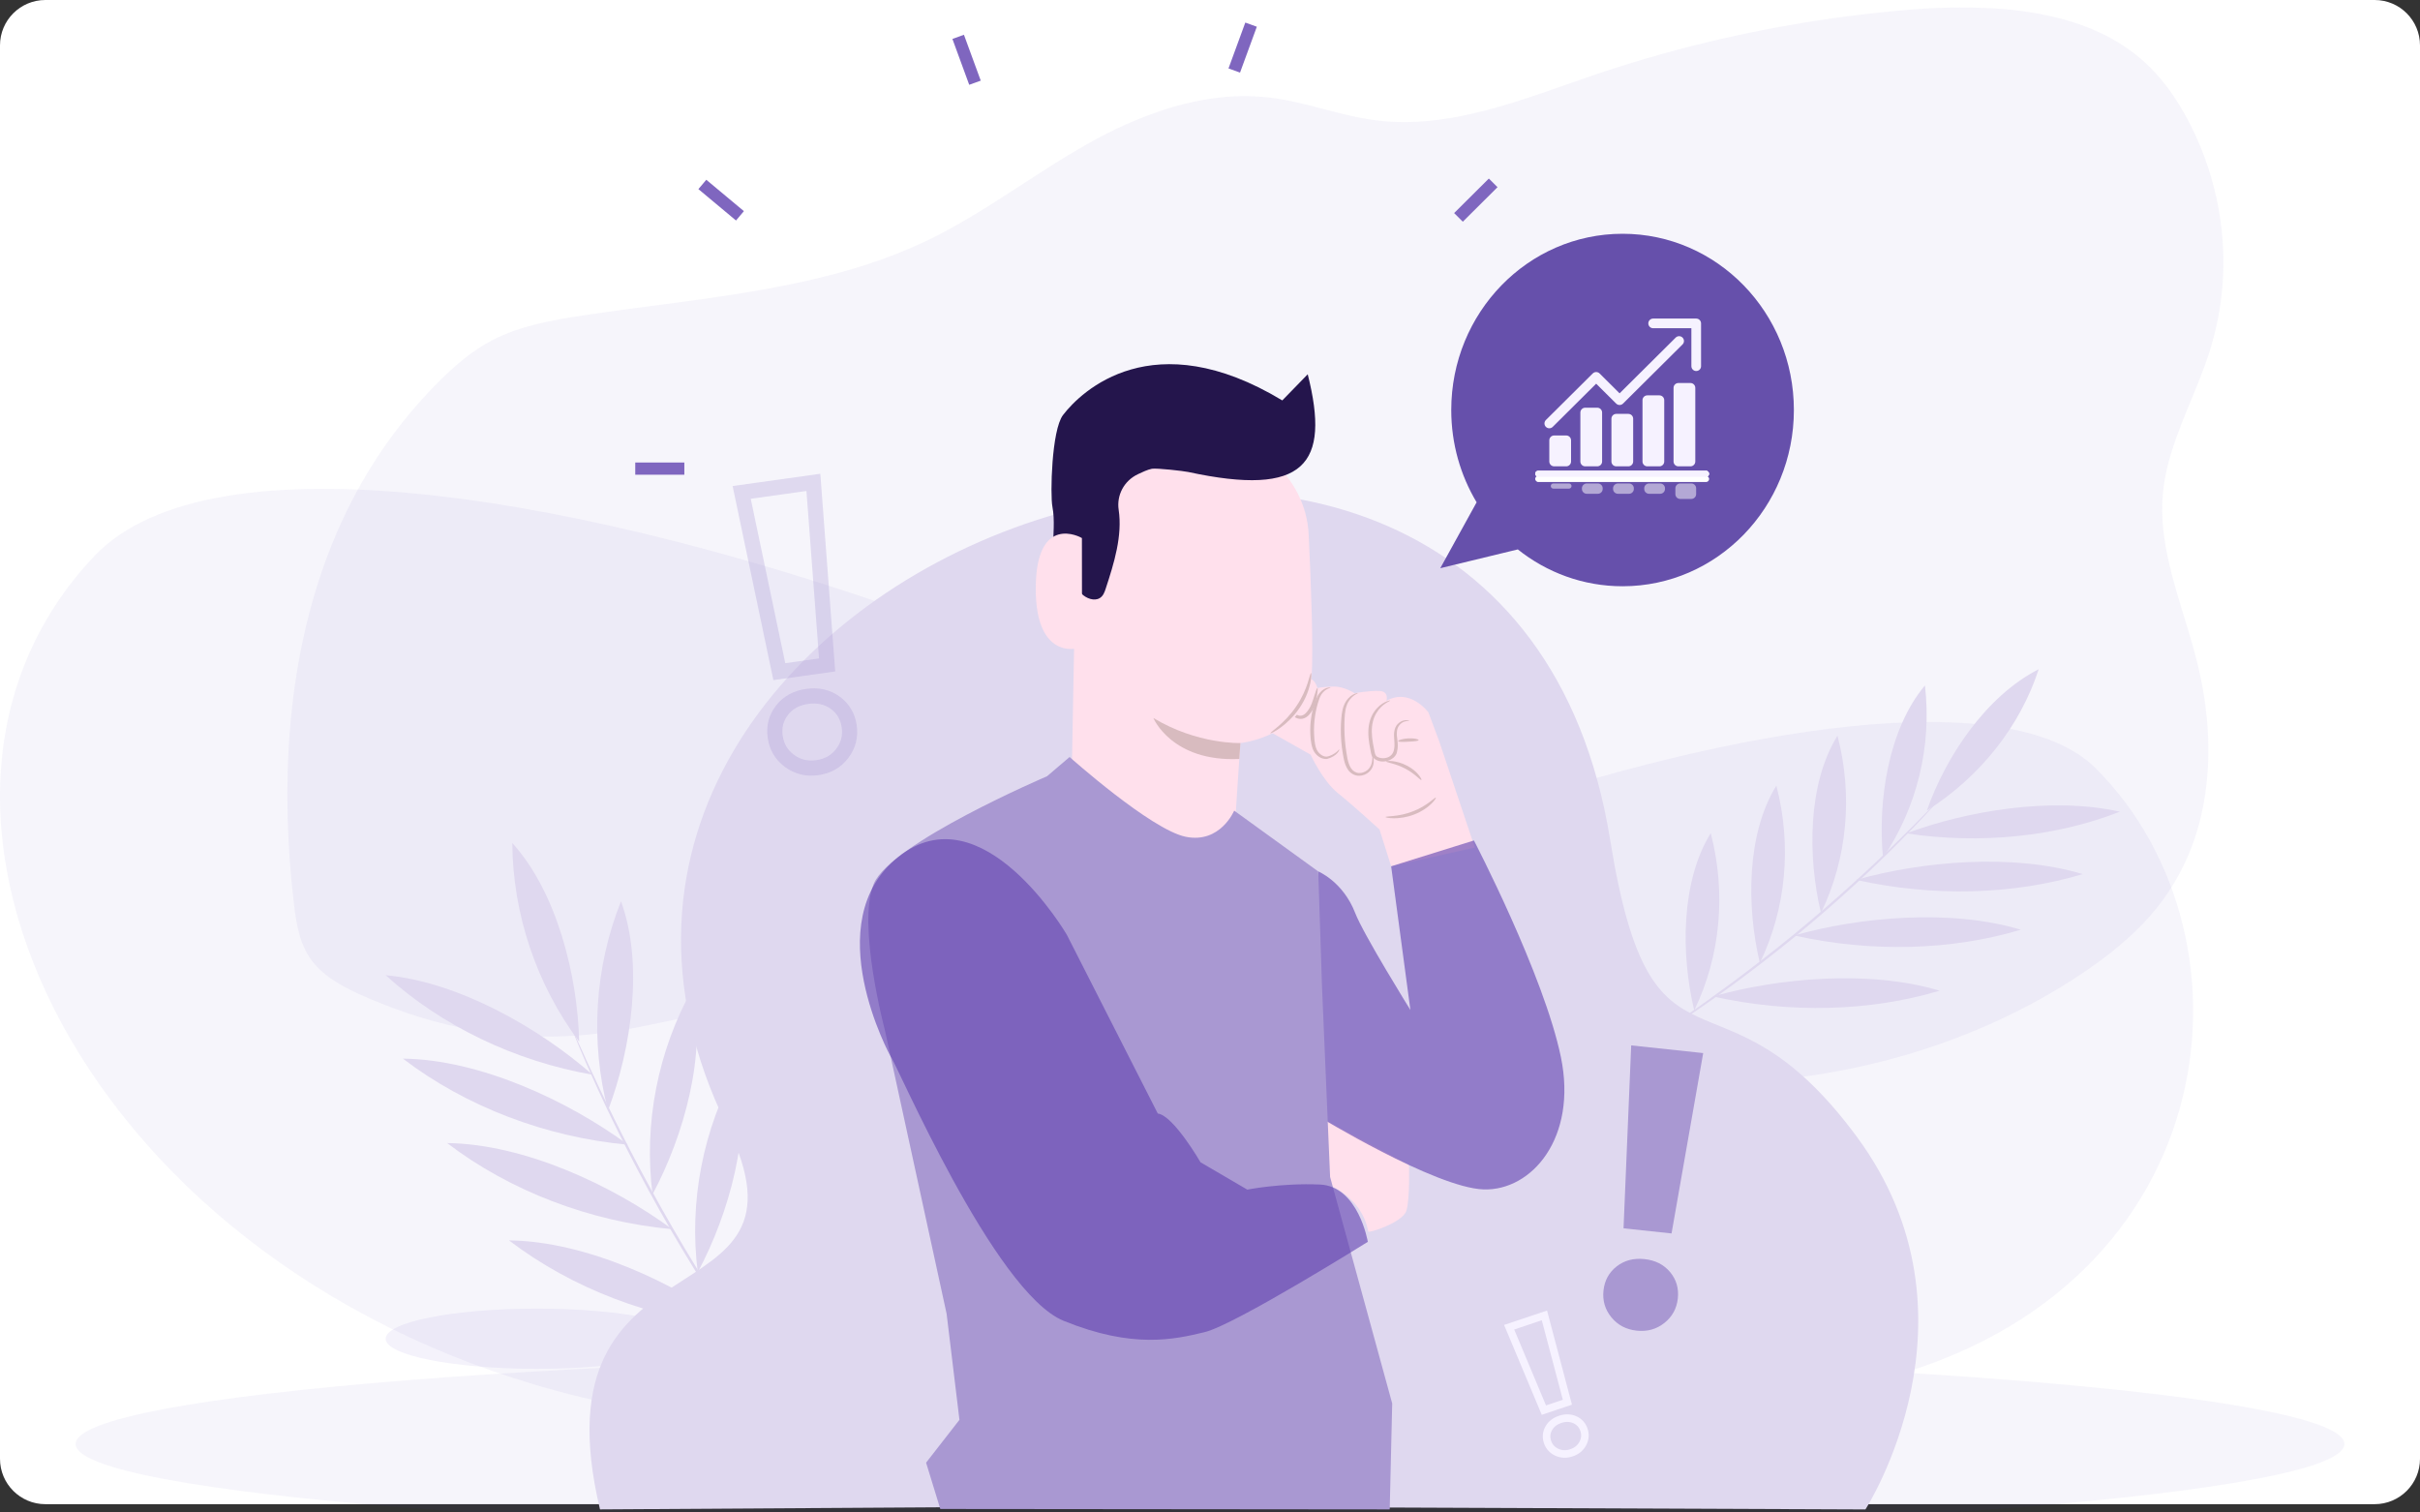 <svg width="320" height="200" viewBox="0 0 320 200" fill="none" xmlns="http://www.w3.org/2000/svg">
<rect x="0" y="0" width="320" height="200" fill="#333333" stroke="none"/>
<g clip-path="url(#clip0_13325_10311)">
<path fill-rule="evenodd" clip-rule="evenodd" d="M0 6C0 2.686 2.686 0 6 0H314C317.314 0 320 2.686 320 6V192.901C320 196.215 317.314 198.901 314 198.901H6C2.686 198.901 0 196.215 0 192.901L0 6Z" fill="white"/>
<path opacity="0.05" fill-rule="evenodd" clip-rule="evenodd" d="M160 202.879C242.843 202.879 310 197.536 310 190.945C310 184.354 242.843 179.011 160 179.011C77.157 179.011 10 184.354 10 190.945C10 197.536 77.157 202.879 160 202.879Z" fill="#4F2DA7"/>
<path fill-rule="evenodd" clip-rule="evenodd" d="M71 181C82.046 181 91 179.219 91 177.022C91 174.825 82.046 173.044 71 173.044C59.954 173.044 51 174.825 51 177.022C51 179.219 59.954 181 71 181Z" fill="#F4F2FB"/>
<path fill-rule="evenodd" clip-rule="evenodd" d="M158 190.945C182.853 190.945 203 189.164 203 186.967C203 184.77 182.853 182.989 158 182.989C133.147 182.989 113 184.77 113 186.967C113 189.164 133.147 190.945 158 190.945Z" fill="#F4F2FB"/>
<path opacity="0.05" d="M39.981 84.975C40.028 84.752 40.074 84.529 40.127 84.308C41.778 76.721 44.477 69.41 48.49 62.696C48.624 62.472 48.757 62.249 48.893 62.026C51.54 57.706 54.706 53.724 58.322 50.17C60.321 48.203 62.502 46.335 65.095 44.988C68.728 43.097 72.975 42.33 77.15 41.702C81.486 41.048 85.881 40.501 90.265 39.912C91.822 39.706 93.371 39.488 94.91 39.257C99.145 38.633 103.349 37.91 107.453 36.952C112.527 35.771 117.444 34.223 122.089 32.046C122.46 31.879 122.827 31.702 123.189 31.514C123.552 31.334 123.917 31.151 124.274 30.965C124.632 30.779 124.984 30.594 125.334 30.403C125.516 30.305 125.697 30.208 125.876 30.105C126.054 30.002 126.231 29.912 126.404 29.811C126.928 29.52 127.442 29.222 127.955 28.921L127.975 28.908C128.315 28.71 128.65 28.507 128.983 28.304C130.881 27.155 132.739 25.956 134.597 24.75L135.765 23.997L137.576 22.831C137.928 22.603 138.288 22.375 138.643 22.149C138.895 21.983 139.147 21.818 139.421 21.647C140.74 20.82 142.077 20.007 143.449 19.232C143.774 19.046 144.102 18.861 144.431 18.68C147.204 17.14 150.103 15.837 153.097 14.788L153.138 14.773C154.644 14.249 156.181 13.817 157.74 13.478C158.639 13.283 159.54 13.122 160.452 12.999C162.888 12.655 165.358 12.621 167.804 12.896C172.605 13.451 177.104 15.287 181.903 15.906C191.782 17.16 201.378 13.12 210.668 9.954C212.952 9.177 215.254 8.449 217.572 7.77C219.112 7.316 220.658 6.887 222.217 6.473C231.765 3.96 241.51 2.258 251.347 1.384C255.459 0.983 259.596 0.891 263.722 1.111C265.29 1.206 266.841 1.362 268.364 1.612C273.576 2.415 278.435 4.098 282.358 7.18C285.571 9.711 287.869 13.009 289.619 16.46C291.41 19.982 292.675 23.746 293.373 27.632C293.469 28.161 293.554 28.693 293.625 29.224C293.751 30.134 293.845 31.049 293.907 31.968C294.246 36.87 293.658 41.792 292.175 46.478C290.513 51.725 287.743 56.761 286.525 62.048C286.475 62.273 286.427 62.496 286.381 62.718C286.215 63.521 286.091 64.332 286.011 65.148C285.389 71.645 287.774 77.978 289.644 84.331C289.71 84.552 289.775 84.775 289.838 84.998C290.04 85.704 290.233 86.408 290.417 87.112C292.15 93.829 292.63 101.02 291.087 107.724C291.039 107.947 290.981 108.171 290.926 108.391C289.893 112.629 287.95 116.594 285.231 120.012C282.34 123.623 278.546 126.631 274.493 129.272C272.517 130.559 270.474 131.762 268.364 132.881C266.854 133.683 265.306 134.443 263.722 135.161C251.02 140.929 236.53 143.746 222.202 143.124C221.446 143.091 220.691 143.051 219.936 142.996C219.18 142.941 218.355 142.876 217.564 142.803C208.334 141.91 199.353 139.756 190.435 137.4C187.447 136.61 184.463 135.8 181.482 135.005C180.156 134.654 178.831 134.303 177.504 133.962C171.006 132.289 164.412 130.774 157.735 129.643C156.189 129.377 154.642 129.134 153.092 128.915C147.713 128.128 142.291 127.67 136.856 127.543C134.742 127.502 132.628 127.52 130.513 127.599C129.446 127.637 128.377 127.695 127.308 127.772C116.268 128.547 105.598 131.14 94.91 133.563C93.364 133.914 91.816 134.26 90.265 134.601C88.231 135.048 86.196 135.479 84.152 135.878C71.43 138.369 60.09 136.936 48.261 131.797C45.572 130.631 42.886 129.221 41.239 127.032C39.593 124.842 39.18 122.153 38.873 119.558C38.437 115.861 38.153 112.116 38.044 108.351C38.044 108.13 38.044 107.907 38.029 107.684C37.858 100.079 38.427 92.402 39.981 84.975Z" fill="#4F2DA7"/>
<path opacity="0.05" d="M215.906 142.908C212.757 107.927 43.823 40.41 12.461 73.543C-18.901 106.676 11.25 168.859 76.973 184.783C142.696 200.706 219.054 177.889 215.906 142.908Z" fill="#4F2DA7"/>
<path opacity="0.05" d="M129.054 149.13C131.345 125.148 254.273 78.858 277.094 101.574C299.915 124.29 294.139 172.071 246.314 182.988C198.489 193.905 126.762 173.113 129.054 149.13Z" fill="#4F2DA7"/>
<rect x="220.019" y="51.214" width="6.491" height="1.614" fill="#7F66BF"/>
<path fill-rule="evenodd" clip-rule="evenodd" d="M192.282 28.175L196.872 23.611L198.019 24.752L193.43 29.317L192.282 28.175Z" fill="#7F66BF"/>
<rect width="1.622" height="6.459" transform="matrix(0.94 0.34 -0.344 0.939 164.668 2.984)" fill="#7F66BF"/>
<path fill-rule="evenodd" clip-rule="evenodd" d="M84 62.773V61.159H90.491V62.773H84Z" fill="#7F66BF"/>
<path fill-rule="evenodd" clip-rule="evenodd" d="M92.351 25.007L93.394 23.771L98.366 27.92L97.323 29.157L92.351 25.007Z" fill="#7F66BF"/>
<rect width="1.622" height="6.459" transform="matrix(0.94 -0.34 0.344 0.939 125.939 5.149)" fill="#7F66BF"/>
<path d="M98.948 178.368C103.095 170.627 106.16 159.717 104.24 151.162C99.644 159.374 97.762 169.05 98.948 178.368Z" fill="url(#paint0_linear_13325_10311)"/>
<path d="M92.266 168.233C96.412 160.492 99.478 149.583 97.557 141.027C92.962 149.239 91.079 158.915 92.266 168.233Z" fill="#DFD8EF"/>
<path d="M86.285 157.934C90.43 150.194 93.496 139.285 91.576 130.729C86.98 138.941 85.098 148.618 86.285 157.934Z" fill="#DFD8EF"/>
<path d="M80.399 146.835C83.506 138.63 85.131 127.42 82.116 119.18C78.625 127.91 78.014 137.747 80.399 146.835Z" fill="#DFD8EF"/>
<path d="M76.588 137.755C76.373 128.992 73.649 117.995 67.743 111.472C67.8 120.863 70.946 130.212 76.588 137.755Z" fill="#DFD8EF"/>
<path d="M78.35 142.113C71.341 135.969 60.651 129.834 51 128.956C58.377 135.653 68.105 140.334 78.35 142.113Z" fill="#DFD8EF"/>
<path d="M83.03 151.371C75.164 145.577 63.448 140.098 53.277 139.984C61.576 146.321 72.159 150.372 83.03 151.371Z" fill="#DFD8EF"/>
<path d="M88.881 162.54C81.014 156.745 69.299 151.266 59.128 151.152C67.428 157.488 78.01 161.539 88.881 162.54Z" fill="#DFD8EF"/>
<path d="M97.057 175.407C89.191 169.613 77.476 164.134 67.305 164.019C75.604 170.357 86.186 174.407 97.057 175.407Z" fill="#DFD8EF"/>
<path d="M75.678 136.156C75.672 136.158 75.688 136.208 75.722 136.301C75.764 136.413 75.817 136.549 75.881 136.715C76.04 137.102 76.256 137.63 76.529 138.296C77.094 139.669 77.957 141.639 79.066 144.057C81.282 148.892 84.568 155.494 88.663 162.571C90.717 166.107 92.774 169.426 94.703 172.413C96.65 175.392 98.454 178.046 100.029 180.239C101.596 182.437 102.898 184.195 103.826 185.392C104.277 185.972 104.635 186.432 104.897 186.769C105.012 186.91 105.106 187.027 105.183 187.122C105.249 187.2 105.285 187.239 105.29 187.237C105.295 187.233 105.269 187.188 105.213 187.103C105.144 187.004 105.059 186.882 104.957 186.732C104.708 186.386 104.37 185.915 103.942 185.321C103.05 184.103 101.781 182.327 100.242 180.115C98.696 177.908 96.916 175.245 94.987 172.262C93.076 169.271 91.031 165.951 88.98 162.418C84.891 155.351 81.572 148.775 79.299 143.966C78.161 141.562 77.263 139.607 76.659 138.249C76.359 137.593 76.123 137.073 75.948 136.692C75.871 136.53 75.808 136.398 75.756 136.289C75.71 136.2 75.684 136.154 75.678 136.156Z" fill="#DFD8EF"/>
<path d="M224.031 133.615C222.252 126.196 222.27 116.529 226.214 110.172C228.28 118.097 227.504 126.435 224.031 133.615Z" fill="#DFD8EF"/>
<path d="M232.708 127.332C230.93 119.914 230.947 110.246 234.892 103.888C236.957 111.814 236.182 120.152 232.708 127.332Z" fill="#DFD8EF"/>
<path d="M240.79 120.719C239.012 113.301 239.03 103.634 242.974 97.276C245.04 105.201 244.264 113.539 240.79 120.719Z" fill="#DFD8EF"/>
<path d="M248.992 113.432C248.277 105.934 249.682 96.431 254.539 90.638C255.469 98.669 253.496 106.776 248.992 113.432Z" fill="#DFD8EF"/>
<path d="M254.789 107.187C257.237 100.179 262.539 92.079 269.582 88.491C267.117 96.05 261.855 102.699 254.789 107.187Z" fill="#DFD8EF"/>
<path d="M252.068 110.204C260.017 107.232 271.308 105.31 280.304 107.334C271.879 110.648 261.836 111.669 252.068 110.204Z" fill="#DFD8EF"/>
<path d="M245.435 116.346C254.073 113.9 266.128 112.797 275.4 115.585C266.23 118.347 255.571 118.618 245.435 116.346Z" fill="#DFD8EF"/>
<path d="M237.248 123.698C245.886 121.252 257.941 120.149 267.213 122.937C258.042 125.698 247.384 125.969 237.248 123.698Z" fill="#DFD8EF"/>
<path d="M226.51 131.763C235.148 129.316 247.203 128.213 256.475 131.001C247.305 133.763 236.647 134.034 226.51 131.763Z" fill="#DFD8EF"/>
<path d="M256.027 106.155C256.032 106.158 256.005 106.194 255.95 106.259C255.883 106.337 255.799 106.432 255.698 106.549C255.455 106.815 255.123 107.18 254.703 107.64C253.838 108.587 252.547 109.932 250.918 111.569C247.661 114.842 242.978 119.236 237.438 123.785C234.662 126.056 231.94 128.152 229.419 130.014C226.884 131.866 224.562 133.495 222.568 134.819C220.579 136.148 218.944 137.197 217.792 137.9C217.233 138.241 216.79 138.509 216.465 138.708C216.325 138.789 216.21 138.857 216.115 138.911C216.034 138.956 215.992 138.977 215.988 138.973C215.984 138.969 216.02 138.941 216.093 138.888C216.182 138.826 216.289 138.752 216.421 138.661C216.736 138.452 217.165 138.168 217.705 137.81C218.829 137.08 220.439 136.007 222.406 134.658C224.379 133.315 226.68 131.672 229.2 129.811C231.705 127.939 234.417 125.841 237.189 123.572C242.721 119.03 247.427 114.665 250.729 111.43C252.381 109.812 253.7 108.49 254.598 107.566C255.038 107.121 255.388 106.769 255.644 106.51C255.756 106.401 255.847 106.313 255.922 106.24C255.987 106.181 256.022 106.151 256.027 106.155Z" fill="#DFD8EF"/>
<path d="M79.337 199.592L138.214 199.228L153.908 199.223L246.669 199.597C246.669 199.597 263.1 174.137 245.548 150.341C227.351 125.669 218.503 145.763 212.909 111.032C198.829 23.614 59.621 74.494 96.134 148.884C109.281 175.669 70.254 161.432 79.337 199.592Z" fill="#DFD8EF"/>
<path d="M190.45 75.135L195.256 66.422C193.13 62.872 191.901 58.692 191.901 54.217C191.901 41.345 202.043 30.912 214.554 30.912C227.065 30.912 237.207 41.345 237.207 54.217C237.207 67.088 227.065 77.522 214.554 77.522C209.331 77.522 204.523 75.698 200.691 72.642L200.699 72.652L190.45 75.135Z" fill="#6650AB"/>
<path d="M168.239 96.931L173.303 99.791C173.303 99.791 174.89 103.252 176.907 104.871C178.925 106.49 182.416 109.683 182.416 109.683L183.953 114.553L195.017 112.072L190.286 97.957L188.878 94.193C188.878 94.193 186.452 90.914 183.325 92.665C183.325 92.665 183.718 91.437 182.42 91.367C181.123 91.295 179.123 91.667 179.123 91.667C179.123 91.667 177.726 90.751 176.333 90.783C174.94 90.815 174.206 90.977 174.206 90.977C174.206 90.977 173.828 89.588 172.989 89.759C172.148 89.931 171.122 91.258 170.784 92.049C170.447 92.839 170.7 94.998 170.7 94.998L168.239 96.931Z" fill="#FFE0EC"/>
<path d="M174.206 90.977C174.27 90.991 174.242 91.401 174.139 92.066C174.011 92.711 173.873 93.703 173.059 94.565C172.854 94.774 172.58 94.967 172.244 95.038C171.908 95.112 171.561 95.029 171.318 94.888C170.814 94.606 170.607 94.139 170.564 93.791C170.493 93.077 170.677 92.685 170.725 92.688C170.811 92.688 170.761 93.124 170.909 93.733C170.988 94.032 171.188 94.358 171.553 94.542C171.914 94.738 172.349 94.637 172.685 94.276C173.377 93.557 173.587 92.63 173.794 92.003C173.985 91.361 174.138 90.963 174.206 90.977Z" fill="#D8BBBF"/>
<path d="M173.048 70.663C172.681 63.007 165.718 56.885 157.048 56.592L156.186 56.564C146.876 56.729 141.833 63.804 142.28 72.017L141.633 107.162C149.411 111.655 156.906 115.002 163.048 112.88L164.012 98.259C164.012 98.259 172.995 97.334 173.446 89.454C173.664 85.649 173.389 77.781 173.048 70.663Z" fill="#FFE0EC"/>
<path d="M164.022 98.254C164.022 98.254 158.361 98.469 152.508 94.94C152.508 94.94 154.932 100.772 163.872 100.361L164.022 98.254Z" fill="#D8BBBF"/>
<path d="M169.559 52.948C152.451 42.623 142.975 51.727 140.567 54.878C139.041 56.875 138.863 65.445 139.16 66.993C139.512 68.831 139.243 70.712 139.259 72.576C139.277 74.441 139.398 76.153 140.779 77.564L142.6 77.975C142.733 78.162 142.86 78.352 143.028 78.519C143.631 79.122 144.695 79.542 145.439 79.076C145.877 78.801 146.054 78.311 146.203 77.856C147.32 74.459 148.436 70.848 147.922 67.406C147.641 65.525 148.59 63.585 150.49 62.693C150.992 62.456 151.756 62.091 152.319 61.985C152.959 61.878 156.484 62.276 157.117 62.412C172.54 65.739 175.936 61.413 172.922 49.491" fill="#24154C"/>
<path d="M180.93 162.856C180.973 163.087 185.469 161.666 185.964 160.11C186.458 158.553 186.31 154.053 186.31 154.053L174.849 147.933L174.909 156.369C174.909 156.369 179.981 157.802 180.93 162.856Z" fill="#FFE0EC"/>
<path d="M183.837 92.636C183.896 92.701 182.766 92.984 181.994 94.301C181.604 94.939 181.381 95.797 181.394 96.763C181.4 97.246 181.454 97.754 181.545 98.28C181.595 98.544 181.648 98.812 181.699 99.083C181.76 99.361 181.791 99.65 181.897 99.85C181.994 100.043 182.208 100.147 182.486 100.214C182.746 100.276 183.027 100.274 183.281 100.215C183.807 100.104 184.155 99.74 184.287 99.305C184.556 98.421 184.225 97.505 184.37 96.719C184.424 96.33 184.588 95.968 184.832 95.727C185.071 95.484 185.348 95.335 185.595 95.273C186.105 95.148 186.37 95.337 186.349 95.346C186.34 95.389 186.072 95.278 185.661 95.434C185.258 95.585 184.753 96.031 184.718 96.754C184.614 97.46 185.004 98.343 184.729 99.412C184.559 100.547 182.457 101.31 181.448 100.039C181.286 99.713 181.274 99.427 181.213 99.161C181.163 98.884 181.113 98.611 181.063 98.342C180.977 97.801 180.928 97.271 180.937 96.761C180.947 95.745 181.226 94.816 181.687 94.151C182.129 93.477 182.701 93.061 183.124 92.854C183.557 92.647 183.829 92.614 183.837 92.636Z" fill="#D8BBBF"/>
<path d="M187.582 97.865C187.57 97.989 186.969 98.037 186.243 98.076C185.516 98.112 184.913 98.124 184.884 98.004C184.857 97.887 185.445 97.675 186.214 97.638C186.984 97.597 187.596 97.747 187.582 97.865Z" fill="#D8BBBF"/>
<path d="M181.491 99.864C181.518 99.859 181.619 100.068 181.649 100.476C181.666 100.864 181.632 101.537 180.995 102.103C180.681 102.368 180.226 102.588 179.68 102.581C179.125 102.582 178.581 102.259 178.276 101.825C177.963 101.391 177.806 100.887 177.695 100.375C177.591 99.871 177.504 99.344 177.437 98.802C177.303 97.72 177.276 96.68 177.316 95.738C177.364 94.802 177.431 93.936 177.722 93.239C178.002 92.537 178.496 92.078 178.887 91.859C179.285 91.638 179.554 91.623 179.558 91.645C179.573 91.681 179.333 91.752 179.002 91.997C178.676 92.24 178.271 92.684 178.056 93.337C177.829 93.984 177.795 94.821 177.774 95.748C177.759 96.674 177.8 97.694 177.931 98.757C178.091 99.806 178.171 100.873 178.664 101.608C178.907 101.97 179.293 102.202 179.695 102.217C180.099 102.239 180.486 102.081 180.757 101.874C181.311 101.444 181.42 100.842 181.454 100.474C181.485 100.089 181.451 99.87 181.491 99.864Z" fill="#D8BBBF"/>
<path d="M177.07 99.098C177.176 99.092 176.882 99.97 175.478 100.358C174.658 100.437 173.893 99.823 173.595 99.049C173.304 98.265 173.272 97.415 173.254 96.517C173.267 94.713 173.688 93.119 174.234 92.024C174.528 91.471 174.993 91.124 175.352 90.999C175.717 90.868 175.941 90.908 175.938 90.932C175.944 90.967 175.737 90.989 175.44 91.151C175.143 91.31 174.784 91.634 174.554 92.152C174.126 93.201 173.76 94.785 173.751 96.519C173.765 97.379 173.796 98.239 174.029 98.918C174.247 99.59 174.899 100.08 175.426 100.051C175.993 99.963 176.444 99.653 176.7 99.462C176.969 99.255 177.032 99.092 177.07 99.098Z" fill="#D8BBBF"/>
<path d="M187.95 103.14C187.826 103.213 187.103 102.297 185.802 101.63C184.514 100.94 183.257 100.818 183.272 100.688C183.254 100.576 184.642 100.502 186.056 101.251C187.479 101.988 188.07 103.1 187.95 103.14Z" fill="#D8BBBF"/>
<path d="M189.86 105.478C189.98 105.517 189.027 106.933 187.005 107.699C184.992 108.487 183.17 108.14 183.219 108.037C183.223 107.902 184.94 108.034 186.805 107.297C188.687 106.591 189.745 105.391 189.86 105.478Z" fill="#D8BBBF"/>
<path d="M173.359 88.999C173.479 88.978 173.447 91.261 171.85 93.598C170.282 95.951 168.025 97.064 167.99 96.961C167.888 96.854 169.929 95.627 171.424 93.374C172.955 91.14 173.204 88.972 173.359 88.999Z" fill="#D8BBBF"/>
<path opacity="0.6" d="M174.313 115.233C174.313 115.233 177.592 116.568 179.205 120.742C180.302 123.584 186.499 133.552 186.499 133.552L183.954 114.553L194.9 111.139C194.9 111.139 204.152 128.915 206.4 139.784C208.605 150.447 202.541 157.501 196.158 157.279C189.775 157.055 174.17 147.525 174.17 147.525L174.313 115.233Z" fill="#5F40AF"/>
<path d="M138.449 102.647C138.449 102.647 117.755 111.478 115.532 116.887C113.308 122.296 117.007 136.205 117.007 136.205L125.172 173.724L126.869 187.748L122.458 193.413L124.337 199.536L183.764 199.592L184.093 185.585L175.881 155.627L174.811 130.458L174.313 115.234L163.197 107.191C163.197 107.191 161.38 111.574 156.797 110.651C152.214 109.728 141.435 100.101 141.435 100.101L138.449 102.647Z" fill="#A998D2"/>
<path opacity="0.6" d="M117.769 139.702C118.397 140.276 131.457 170.913 140.642 174.653C149.826 178.394 155.298 177.114 159.299 176.15C163.3 175.185 180.869 164.212 180.869 164.212C180.869 164.212 179.64 156.861 174.543 156.635C169.448 156.409 164.932 157.308 164.932 157.308L158.747 153.694C158.747 153.694 155.165 147.499 153.094 147.243L141.071 123.612C141.071 123.612 129.898 104.432 118.786 113.312C107.982 121.945 117.769 139.702 117.769 139.702Z" fill="#5F40AF"/>
<path d="M143.063 71.15C142.914 71.033 136.998 67.809 136.96 77.778C136.922 87.748 143.065 85.754 143.078 85.467C143.09 85.182 143.063 71.15 143.063 71.15Z" fill="#FFE0EC"/>
<path d="M199.557 175.502L204.221 173.939L207.259 185.422L204.15 186.464L199.557 175.502ZM205.861 192.032C205.254 191.753 204.845 191.302 204.633 190.68C204.421 190.058 204.47 189.462 204.779 188.893C205.089 188.324 205.595 187.922 206.297 187.687C207 187.452 207.647 187.468 208.24 187.734C208.834 188 209.237 188.445 209.448 189.066C209.66 189.689 209.609 190.294 209.297 190.881C208.984 191.469 208.485 191.878 207.8 192.108C207.115 192.337 206.468 192.313 205.861 192.032V192.032Z" stroke="#F6F2FF" stroke-miterlimit="10"/>
<path opacity="0.3" d="M98.073 65.112L107.555 63.786L109.372 87.927L103.05 88.812L98.073 65.112ZM104.388 100.609C103.321 99.816 102.694 98.756 102.506 97.429C102.318 96.103 102.619 94.931 103.411 93.912C104.202 92.895 105.312 92.285 106.739 92.086C108.167 91.886 109.402 92.167 110.446 92.928C111.49 93.69 112.107 94.733 112.295 96.059C112.483 97.386 112.176 98.576 111.372 99.631C110.568 100.688 109.47 101.312 108.077 101.508C106.683 101.703 105.453 101.403 104.388 100.609V100.609Z" stroke="#A998D2" stroke-width="2" stroke-miterlimit="10"/>
<path d="M215.695 138.236L225.216 139.252L221.031 163.101L214.682 162.424L215.695 138.236ZM213.073 174.188C212.234 173.16 211.888 171.98 212.032 170.648C212.176 169.316 212.757 168.253 213.776 167.458C214.794 166.663 216.02 166.342 217.453 166.494C218.886 166.647 220.015 167.22 220.84 168.211C221.665 169.203 222.005 170.365 221.861 171.696C221.717 173.028 221.125 174.109 220.086 174.936C219.046 175.764 217.828 176.104 216.429 175.955C215.029 175.806 213.911 175.217 213.073 174.188Z" fill="#A998D2"/>
<rect x="203" y="62.24" width="23" height="0.816" rx="0.408" fill="white"/>
<rect x="203" y="62.923" width="23" height="0.816" rx="0.408" fill="white"/>
<path opacity="0.5" fill-rule="evenodd" clip-rule="evenodd" d="M221.537 65.339C221.537 65.692 221.823 65.978 222.177 65.978H223.643C223.997 65.978 224.283 65.692 224.283 65.339V64.57C224.283 64.216 223.997 63.93 223.643 63.93H222.177C221.823 63.93 221.537 64.216 221.537 64.57V65.339ZM217.418 64.656C217.418 65.009 217.704 65.295 218.058 65.295H219.524C219.877 65.295 220.164 65.009 220.164 64.656V64.57C220.164 64.216 219.877 63.93 219.524 63.93H218.058C217.704 63.93 217.418 64.216 217.418 64.57V64.656ZM213.938 65.295C213.585 65.295 213.298 65.009 213.298 64.656V64.57C213.298 64.216 213.585 63.93 213.938 63.93H215.405C215.758 63.93 216.045 64.216 216.045 64.57V64.656C216.045 65.009 215.758 65.295 215.405 65.295H213.938ZM209.179 64.656C209.179 65.009 209.466 65.295 209.819 65.295H211.286C211.639 65.295 211.925 65.009 211.925 64.656V64.57C211.925 64.216 211.639 63.93 211.286 63.93H209.819C209.466 63.93 209.179 64.216 209.179 64.57V64.656ZM205.401 64.612C205.213 64.612 205.06 64.46 205.06 64.271C205.06 64.082 205.213 63.93 205.401 63.93H207.465C207.653 63.93 207.806 64.082 207.806 64.271C207.806 64.46 207.653 64.612 207.465 64.612H205.401Z" fill="white"/>
<rect x="203" y="62.24" width="23" height="0.816" rx="0.408" fill="#F6F2FF"/>
<path fill-rule="evenodd" clip-rule="evenodd" d="M221.296 51.287C221.296 50.934 221.582 50.647 221.936 50.647H223.531C223.884 50.647 224.171 50.934 224.171 51.287V61.026C224.171 61.379 223.884 61.665 223.531 61.665H221.936C221.582 61.665 221.296 61.379 221.296 61.026V51.287ZM217.189 52.919C217.189 52.566 217.475 52.279 217.828 52.279H219.424C219.777 52.279 220.064 52.566 220.064 52.919V61.026C220.064 61.379 219.777 61.665 219.424 61.665H217.828C217.475 61.665 217.189 61.379 217.189 61.026V52.919ZM213.721 54.728C213.368 54.728 213.081 55.014 213.081 55.368V61.025C213.081 61.379 213.368 61.665 213.721 61.665H215.317C215.67 61.665 215.956 61.379 215.956 61.025V55.368C215.956 55.014 215.67 54.728 215.317 54.728H213.721ZM208.974 54.552C208.974 54.198 209.261 53.912 209.614 53.912H211.209C211.563 53.912 211.849 54.198 211.849 54.552V61.026C211.849 61.379 211.563 61.665 211.209 61.665H209.614C209.261 61.665 208.974 61.379 208.974 61.026V54.552ZM205.507 57.584C205.154 57.584 204.867 57.871 204.867 58.224V61.026C204.867 61.379 205.154 61.665 205.507 61.665H207.102C207.456 61.665 207.742 61.379 207.742 61.026V58.224C207.742 57.871 207.456 57.584 207.102 57.584H205.507Z" fill="#F6F2FF"/>
<path d="M204.867 55.992L211.063 49.835L214.161 52.914L222.032 45.093" stroke="#F6F2FF" stroke-width="1.28" stroke-linecap="round" stroke-linejoin="round"/>
<path d="M218.599 42.764H224.293V48.421" stroke="#F6F2FF" stroke-width="1.28" stroke-linecap="round" stroke-linejoin="round"/>
</g>
<defs>
<linearGradient id="paint0_linear_13325_10311" x1="95.713" y1="166.848" x2="107.699" y2="163.482" gradientUnits="userSpaceOnUse">
<stop stop-color="#86D7E5"/>
<stop offset="1" stop-color="#DBF2FB"/>
</linearGradient>
<clipPath id="clip0_13325_10311">
<rect width="320" height="200" fill="white"/>
</clipPath>
</defs>
</svg>
